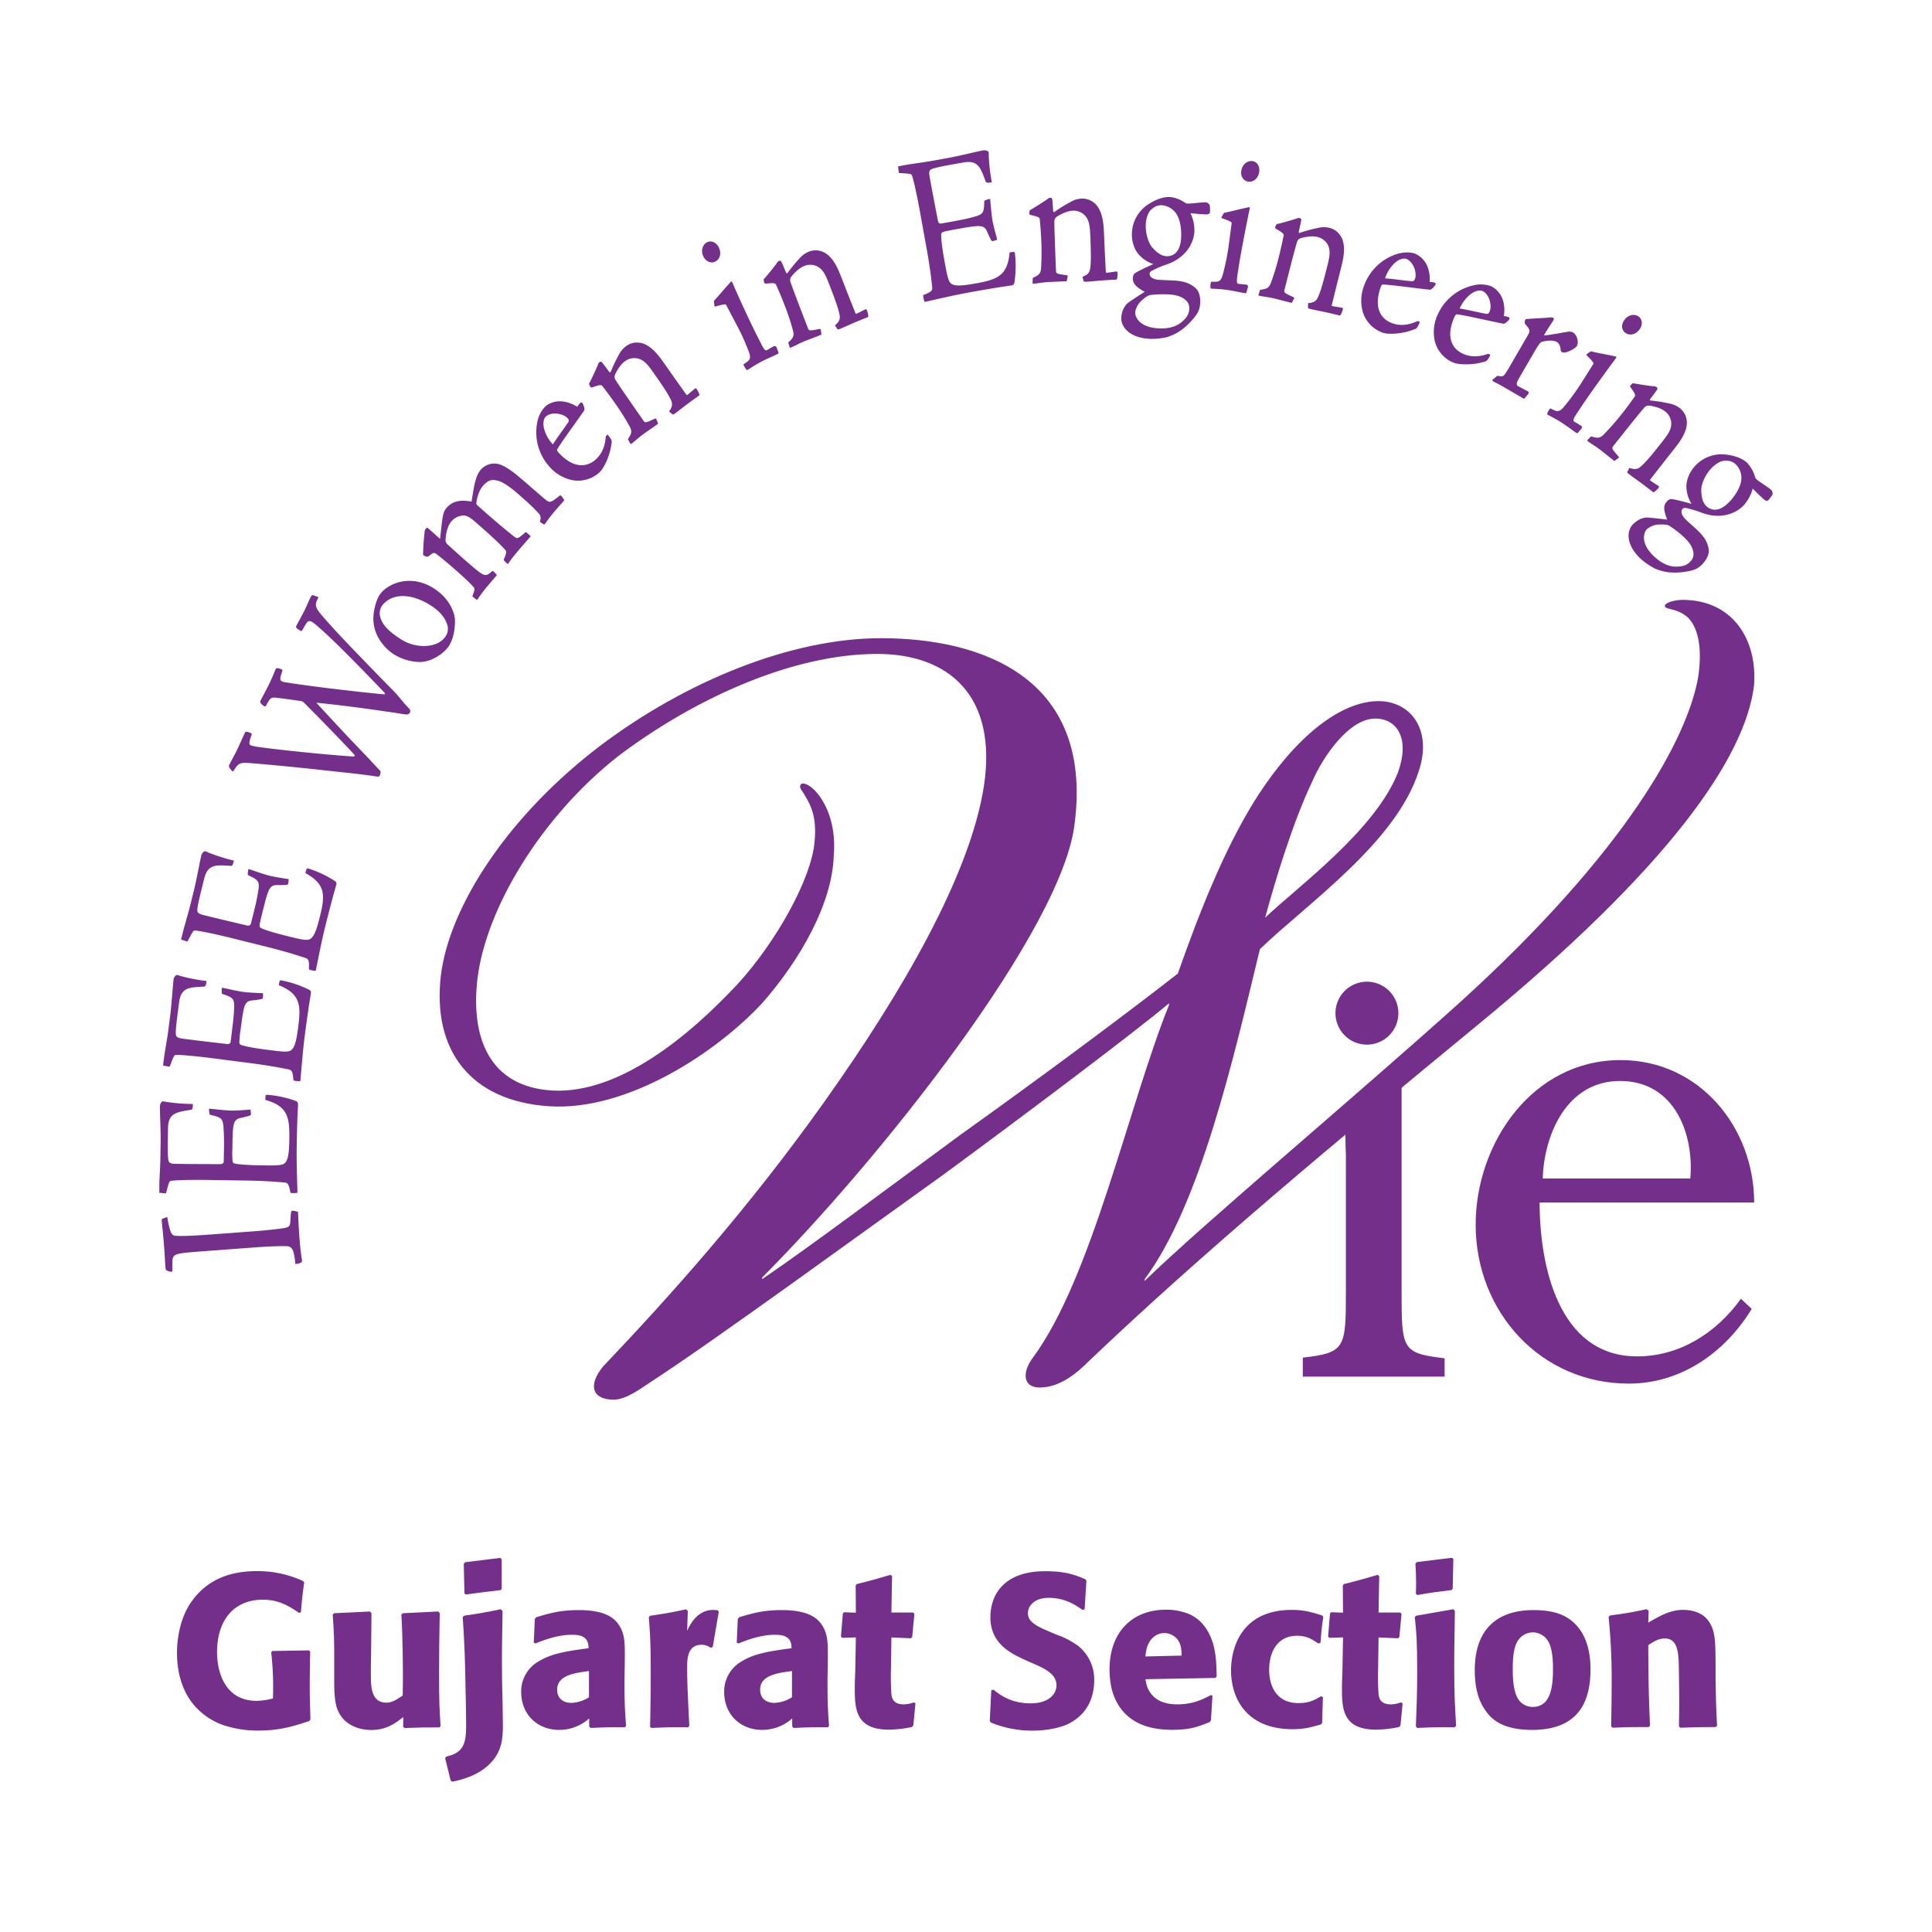 <svg id="Layer_1" data-name="Layer 1" xmlns="http://www.w3.org/2000/svg" viewBox="0 0 1000 1000"><defs><style>.cls-1{fill:#742f8a;}</style></defs><title>IEEE WIE GS - Full Color</title><path class="cls-1" d="M725.46,546.4V667.66c0,30.8,0,32.76,22.28,35.39v9.49H674.33v-9.82c22.3-2.62,22.3-4.91,22.3-35.39V597.19c-1-17.36,3.16-15.72-18.36-8.87"/><path class="cls-1" d="M796.9,622.43c0,32.12,9.5,79.63,50.47,79.63,22,0,41-12.12,53.73-29.82l5.58,5.24c-13.76,22.62-36.7,38.67-63.57,38.67-45.89,0-79.31-37.35-79.31-82.25,0-41.95,29.17-85.2,75-85.2,41,0,69.15,35.06,69.15,73.73Zm78-12.46c2-22.6-7.86-50.46-36.38-50.46-27.85,0-39.33,28.18-40,50.46Z"/><path class="cls-1" d="M319.45,391.79c-38.87,30.74-67.8,77.75-72.32,114.82-3.61,30.73,6.32,56,38.87,57.85,34.35,1.8,70.51-28,95.82-55.15,19.88-21.69,38-54.23,39.77-73.22.91-9,0-16.27-4.52-23.51-1.81-3.61-3.62-4.51-2.72-6.32s4.53,0,7.24,2.71,11.75,13.56,9.94,34.35c-.9,24.41-17.18,53.34-37.06,75.94-23.5,25.31-69.6,56-110.27,53.33s-60.57-28.92-56-67.79c4.51-36.16,35.25-83.17,83.17-119.33,43.38-32.54,97.62-55.14,144.62-55.14,51.55,0,109.4,19.89,100.36,94.91-5.42,55.15-102.17,176.28-161.83,235.94v.9c28.93-19.89,58.75-42.49,103-75,38-27.11,83.19-60.56,112.11-83.15,10.85-30.74,23.51-63.29,39.78-89.51,21.69-34.35,45.19-51.52,64.17-51.52,16.27,0,28,14.46,20.79,36.16-11.74,37.06-57.84,68.7-82.25,92.21-13.57,56-30.74,132-59.66,170.84V663c30.73-29.84,108.46-94.92,162.7-143.73,86.78-78.65,118.42-137.41,123.85-169,1.81-12.66.9-24.42-5.43-30.74-6.32-5.42-12.66-3.62-11.75-6.33.9-1.8,6.33-2.71,9-2.71,26.22,0,38.86,20.79,37.06,44.29-4.52,37.06-43.39,94-143.72,176.28-71.42,58.76-141.92,117.51-200.67,173.55-5.43,5.43-14.47,13.56-25.31,13.56-9.05,0-9.05-8.13-3.62-15.36,30.73-41.58,49.71-131.08,70.5-182.6v-.9c-17.18,14.46-72.31,56-116.63,88.58-38,27.12-118.41,85.88-151.86,107.57-5.42,3.62-12.66,9-19,9-10.85,0-13.56-7.23-5.43-17.17,34.36-36.16,75-81.36,114.81-137.4s75-116.61,82.27-162.72c7.24-47-18.09-68.7-55.16-68.7C408.94,338.46,357.41,362.87,319.45,391.79Zm404.08,8.14c6.32-17.17,0-28-11.75-28-13.57,0-27.12,19.88-32.55,32.54-9.94,20.79-19,50.63-24.39,70.51C672,458.69,711.78,429.76,723.53,399.93Z"/><path class="cls-1" d="M723.8,524.41a16.28,16.28,0,1,1-16.27-16.28A16.28,16.28,0,0,1,723.8,524.41Z"/><path class="cls-1" d="M86.56,629.91c1.53,8.76,2.35,9.58,4.42,9.73s6.11.23,18.77-.71l21.64-1.61c6.49-.49,11.89-1.08,15.54-1.65,2.7-.4,3.07-1.22,3.28-2.71.15-1,.23-4.25.39-5.15.16-.7.24-1.1.56-1.13a10.88,10.88,0,0,1,3.09.56c.37,8,.56,12,.94,15.6a95.29,95.29,0,0,0,1.15,9.56,1.22,1.22,0,0,1-.78,1.24,7.45,7.45,0,0,1-2.67.6c-.74-6.94-1.44-9.06-4.39-9.23-1.74,0-5.56-.18-17.68.72L105,647.66c-14.17,1.06-15.24,1.24-15.76,4.62,0,1.08-.13,2.57,0,5.33a.6.6,0,0,1-.61.63,4.13,4.13,0,0,1-1.66-.37c-.78-.34-1-.42-1.14-.7a18.51,18.51,0,0,1-.3-2.54c-.08-1.17-.22-4.52-.6-9.61s-1.09-11.74-1.17-12.72c-.09-1.28,0-1.38.33-1.5Z"/><path class="cls-1" d="M115.93,595c.06-4.42,0-7.76-.17-10.22-.35-5.9-.77-6.4-7.15-7.78a7.73,7.73,0,0,1-.39-3.15c3.15.25,8.12.91,11.49,1,3.69,0,6.73-.3,9.88-.54a8.93,8.93,0,0,1,.29,2.26c.1.5-.23.69-.66.88-1.2.37-3,.84-4.25,1.11-2.94.55-3.94,1.71-4.32,5.63-.25,2.17-.3,5.41-.38,10.42a42.12,42.12,0,0,0,.12,6.48,1.49,1.49,0,0,0,.64,1c.64.3,4.43.94,13.33,1.08,7.92.12,10.85.17,12.6-.79,2.08-1.34,2.67-4.77,2.8-12.83.17-11.49-.94-17-12.39-20.23a9.76,9.76,0,0,1,.14-2.36c.23-.29.34-.29.88-.28a55.39,55.39,0,0,1,15,3.28c.64.5.86.79.85,1.29,0,.68,0,1.37-.18,4.61-.16,3-.37,9.83-.49,18-.12,7.86.19,15.62.4,23.49a10.13,10.13,0,0,1-3.26.14.56.56,0,0,1-.43-.39c-.8-4.54-1.55-4.94-3.18-5.06s-8.55-.82-19.62-1l-18.77-.28c-14.42-.22-19.21.3-19.86.39a1.43,1.43,0,0,0-1.43,1.25c-.45,1-.8,2.84-1.49,5.19-.11.09-.11.09-.43.09l-2.5-.24c-.43,0-.54,0-.53-.5l0-3.43c0-3,.32-6.78.52-12.77l.15-9.53c.09-6-.34-13.17-.38-18.09a3.86,3.86,0,0,1,.58-2.34c.66-.88.66-.88,2.61-.45a97.43,97.43,0,0,0,13.88,1.09c0,2.56-.37,2.94-1,3-7.83,1.26-11.75,1.88-11.86,9.55l-.11,6.78c-.09,5.79.08,9,.39,10.12.42,1.29,1.5,1.5,4,1.54,7.6.12,15.19.13,22.79.15,1,0,1.74-.57,1.75-1.26Z"/><path class="cls-1" d="M120.13,533.1c.57-4.39.89-7.72,1-10.18.32-5.9,0-6.44-6.23-8.53a7.69,7.69,0,0,1,0-3.17c3.1.59,8,1.82,11.31,2.25,3.67.37,6.72.47,9.88.58a8.83,8.83,0,0,1,0,2.29c0,.49-.3.65-.76.79-1.23.23-3,.5-4.34.63-3,.21-4.1,1.25-4.93,5.1-.49,2.12-.91,5.33-1.55,10.31a41.35,41.35,0,0,0-.61,6.45,1.47,1.47,0,0,0,.51,1.07c.62.37,4.3,1.44,13.13,2.58,7.85,1,10.76,1.39,12.6.64,2.22-1.11,3.2-4.44,4.23-12.44,1.48-11.39,1-17-10-21.5a10.18,10.18,0,0,1,.41-2.33c.26-.26.36-.24.9-.17a55.17,55.17,0,0,1,14.57,4.95c.58.57.76.89.69,1.37-.08.69-.17,1.37-.7,4.57-.48,2.91-1.47,9.72-2.51,17.8-1,7.8-1.57,15.55-2.26,23.39a10.15,10.15,0,0,1-3.25-.22.56.56,0,0,1-.38-.45c-.28-4.59-1-5.08-2.59-5.38s-8.41-1.78-19.38-3.19l-18.62-2.41C96.91,546.05,92.1,546,91.44,546a1.44,1.44,0,0,0-1.56,1.1c-.56.91-1.12,2.72-2.07,5-.12.07-.12.07-.44,0l-2.45-.51c-.43,0-.54-.07-.47-.56l.44-3.4c.39-3,1.08-6.7,2-12.63l1.22-9.45c.76-6,1.14-13.13,1.67-18a3.8,3.8,0,0,1,.84-2.27c.75-.8.75-.8,2.64-.16a95.48,95.48,0,0,0,13.66,2.66c-.33,2.53-.7,2.88-1.36,2.89-7.92.36-11.88.55-12.86,8.16l-.87,6.71c-.75,5.75-1,9-.76,10.11.27,1.32,1.32,1.65,3.79,2,7.53,1,15.08,1.85,22.63,2.73a1.57,1.57,0,0,0,1.88-1Z"/><path class="cls-1" d="M131.36,472.11c1.07-4.29,1.77-7.56,2.15-10,1-5.82.7-6.4-5.2-9.19a7.54,7.54,0,0,1,.34-3.15c3,1,7.7,2.72,11,3.54,3.6.79,6.62,1.24,9.74,1.71a8.13,8.13,0,0,1-.23,2.27c0,.5-.37.62-.84.7-1.25.1-3.06.16-4.39.12-3-.13-4.22.78-5.48,4.51-.74,2.05-1.52,5.2-2.73,10.06s-1.32,5.74-1.35,6.34a1.47,1.47,0,0,0,.39,1.11c.56.45,4.1,1.94,12.74,4.09,7.69,1.91,10.53,2.61,12.45,2.08,2.33-.84,3.69-4.05,5.63-11.86,2.78-11.16,2.95-16.79-7.48-22.52a9.34,9.34,0,0,1,.68-2.26c.28-.23.39-.21.91-.08a55.29,55.29,0,0,1,13.9,6.6c.51.63.65,1,.53,1.45-.16.66-.33,1.33-1.22,4.45-.82,2.84-2.58,9.48-4.54,17.4-1.9,7.63-3.35,15.27-4.94,23a9.8,9.8,0,0,1-3.2-.59.57.57,0,0,1-.33-.49c.25-4.59-.39-5.16-2-5.64S149.76,493,139,490.31l-18.21-4.53c-14-3.48-18.78-4.06-19.44-4.12a1.43,1.43,0,0,0-1.67.89c-.66.85-1.43,2.59-2.63,4.71-.13.08-.13.08-.44,0l-2.38-.8c-.42-.1-.53-.13-.41-.6l.84-3.34c.73-3,1.84-6.52,3.39-12.31l2.3-9.25c1.45-5.82,2.66-12.91,3.74-17.7a3.87,3.87,0,0,1,1.09-2.16c.84-.7.84-.7,2.64.15a97.81,97.81,0,0,0,13.27,4.22c-.62,2.47-1,2.77-1.68,2.71-7.92-.55-11.87-.82-13.72,6.61l-1.64,6.58c-1.4,5.63-2,8.82-1.91,9.95.11,1.34,1.12,1.8,3.53,2.4,7.38,1.83,14.77,3.57,22.16,5.31a1.57,1.57,0,0,0,2-.82Z"/><path class="cls-1" d="M179.12,399.93c-8.85-.92-24.11-2.78-47.27-4.77-7.55-.61-8.12-.67-10.8,3.6-.36.48-.5.52-.89.33a10.22,10.22,0,0,1-1.42-1.79,1.45,1.45,0,0,1,0-1.52c.81-1.68,2.9-5.47,3.8-7.32,1.51-3.1,2.82-6.28,4.37-9.46.21-.44,1.75-.13,2.82.39.39.19.64.42.52.91-1.32,3.72-1.64,5.1-.28,5.54a27.12,27.12,0,0,0,3.94.83c16.66,2.21,39.64,4.33,48.9,4.9.57.06,1.07-.46.66-.87-5.09-5.65-20.24-21.12-26-26.88a3.45,3.45,0,0,0-2.38-1.05c-5.85-.87-9.72-1.34-12.12-1.63-2.63-.3-3.18.09-5.25,4.11a.78.78,0,0,1-.89.33c-1.92-1.27-2.34-2.13-2.05-2.74,1-2.13,2.74-5.13,4.33-8.39,2.15-4.42,3.1-7.12,3.75-8.45.6-.47,3.44.37,3.38,1-1.69,5-1.66,5.64,1.36,6.13,12,2,36.82,4.92,51.25,6.27.48,0,.55-.39.1-.94-6.79-7.13-29.45-30.73-37-36.27-1.82-1.21-2.7-.66-3.31.36-.84,1.23-1.66,2.9-2.45,4-.19.13-.43.12-.87-.21-1.77-1.07-2.37-1.59-2-2.29.43-.88,3.3-6,4.33-8.16,1.38-2.83,2.6-5.84,3-6.54.51-1.06.92-1.41,1.55-1.21l2.28.77a.47.47,0,0,1,.22.55c-2.34,4.55-1.74,5.06,6.38,14.14,4.8,5.51,21.12,22.31,33.62,35.05,1.41,1.56,4.46,5.46,7.12,8.17a1.81,1.81,0,0,1,.39,1.94c-.52,1.06-1.42,1.17-3,.95-2-.33-4.79-.81-10.11-1.54-6.18-.94-22.23-3.17-35.37-4.44,6.8,7.36,14.36,15.63,24.3,25.93,2.51,2.53,5.85,6.34,8.45,8.93.4.41.51.68.48,1a3.44,3.44,0,0,1-.43,1.87c-.21.44-.68.65-1.54.45C193.24,401.67,188,400.85,179.12,399.93Z"/><path class="cls-1" d="M196.52,307.88c3.78-5.75,16-11.26,28.39-3.1,9.25,6.07,10.6,14.48,10.58,16.1.07,5.23-.92,10.1-3.24,13.63-2,3-8.14,8.05-14.82,8.14a26.33,26.33,0,0,1-13.87-4.17,24.56,24.56,0,0,1-8.73-10.43,20.48,20.48,0,0,1-1.55-8.9c.19-3.87,1.57-8.72,3.18-11.19Zm1,6a6.82,6.82,0,0,0-.66,5.56c1,3.83,4.11,7.17,10,11a21.89,21.89,0,0,0,14.61,3.83c5.19-.59,7.9-2.93,9.24-5a7,7,0,0,0,1-5.1c-.72-3.05-2.85-6.92-8.38-10.55s-12.31-6-18-4.78a12.41,12.41,0,0,0-7.76,4.89Z"/><path class="cls-1" d="M274.7,277.57c-6.65,7.62-9.49,10.88-11.67,14.2-.19.22-.19.22-.43,0a14.21,14.21,0,0,1-1.49-1.43c-.17-.13-.43-.5-.38-.72,1.62-3.67,1.55-4.25.47-5.32-1.95-2.23-6.17-6.3-14.43-13.5-3.43-3-4.77-3.77-6.56-4a8.87,8.87,0,0,0-6.67,3.18c-1.48,1.71-2.63,5-2.93,9.31a2.94,2.94,0,0,0,.86,2.32c1.49,1.42,6.33,5.78,10.17,9.13,9.08,7.91,9.53,8.05,12.78,5.15.54-.45.77-.38,1-.17a17.85,17.85,0,0,1,1.77,1.94c-.58.66-4.18,4.95-5.41,6.36a75.54,75.54,0,0,0-4.74,6.43c-.27.15-1.73-1-2.56-1.85a22.32,22.32,0,0,0,1-2.93c.27-.8.14-1.32-.7-2.17-.85-1-3.19-3.44-9.73-9.14-6.05-5.28-8-6.7-9-7.48-1.44-1-1.72-.85-3.33.35-1.14,1-1.58,1-2,.91s-1.7-.7-1.73-1a118.09,118.09,0,0,1,.8-11.81,2.57,2.57,0,0,1,.67-1.76c.39-.45.75-.53,1.32,0l6,5.36c.4-2.78.82-9.2,1.7-12.85a8.2,8.2,0,0,1,1.61-3.17c3.49-4,7.8-4.15,13-3.3,1-6.28,1.37-8.84,2.23-11.47a13.57,13.57,0,0,1,2.75-5.3,9.62,9.62,0,0,1,6-2.88c2.26-.12,5.2,0,12.83,6.24,4.24,3.57,8.08,6.92,11.44,9.84,3.1,2.71,4.15,3.5,4.75,3.63,1.21.27,2.29-.48,5.57-3.09.2-.23.49-.23.82.06s1.72,2.15,1.52,2.37l-4.38,5a84.42,84.42,0,0,0-5.54,7.17.55.55,0,0,1-.63.22,12.57,12.57,0,0,1-1.75-1.13c-.16-.14-.33-.29-.21-.58a3.54,3.54,0,0,0-.27-3.49c-2.82-3.37-8.71-8.5-10.5-10.07-6.87-6-10-7.32-12.41-7.57-2.48-.46-4.26.59-6.39,3-1.81,2.08-2.83,5.23-3.33,8.44-.11,1,.08,1.24,1,2,4.67,4.2,15.61,13.62,18.89,16,1.36.92,1.57.85,5.37-2.36.2-.22.57-.16,1,.2Z"/><path class="cls-1" d="M282.42,210.21a12,12,0,0,1,8.7-2.43,17.79,17.79,0,0,1,7.67,2.79c.53-.74,1.57-2.38,2.08-2.25.36,0,.58.21.79.61.42.93,1.19,2.85.67,3.6-3.88,5.7-11.63,16.09-13.88,19.94-.29.4-.09.94.77,1.92,7.3,7.88,14.14,7.8,19,3.53,3.41-3,4.93-7,5.3-11.7.08-.66,1-1.43,1.11-1.12,1.64,2,2,2.72,2,3.6a33.48,33.48,0,0,1-4.45,13.41,11.2,11.2,0,0,1-2.38,2.81,16.44,16.44,0,0,1-13.39,3.64,21.66,21.66,0,0,1-12.33-7.36,26.56,26.56,0,0,1-6-22.55,15.64,15.64,0,0,1,4.29-8.37Zm11.32,6.23c-2-2.29-8.1-3.58-11.2-.86a4.11,4.11,0,0,0-1.13,2.43c-.71,3.51,1.6,8.69,4.75,12,2.55-4,5.38-7.59,7.91-11.4a1.49,1.49,0,0,0-.26-2.08Z"/><path class="cls-1" d="M325,227.34c1.81-2.72,2.34-4,.91-6.59a126.66,126.66,0,0,0-8-12.66c-2.43-3.47-4.82-6.55-6-8.1-.63-.88-1.2-1-5.59.59-.62-.22-.67.07-1.34-1.58-.18-.26-.06-.61.29-1.13,2.16-4.28,4.21-8.89,4.37-9.53a1.83,1.83,0,0,1,.7-.89.91.91,0,0,1,1.23.06c1.14,1.46,2.4,3.09,3.46,4.6.31.45.64.75,1,.53a79,79,0,0,1,4.29-9,12.37,12.37,0,0,1,3.64-4.4,9.36,9.36,0,0,1,6.84-1.87c3.34.31,6.71,2.72,9.7,6.33,1.47,1.75,3,3.88,5.63,7.7,4.54,6.5,7.29,10.27,8.73,12.31.55.8.69.83.93.67.73-.51,2.88-2.41,4-3.34.24-.17.65.07,1,.6a18.34,18.34,0,0,1,1.17,2.36c.15.56,0,.67-.33.9-7.17,5-9.34,7.05-12.39,9.19-.49.34-.89.62-1.22.32L346.3,213c1.72-2.52,2.1-3.85.69-6.56-1.47-2.95-3.68-6.3-8.1-12.61-3.42-4.9-5.24-7.33-8.65-8.25a8.09,8.09,0,0,0-6.94,1.54c-1.94,1.35-4.13,4.74-5.09,7.13a3.1,3.1,0,0,0,.61,2.75c2,3.24,10.9,15.94,14.26,20.75.81,1.16,1.09,1.22,5.77-1,.55-.24.76-.12.92.29l.89,2.29-6.85,4.79c-3.22,2.25-5.48,4.5-7.09,5.62-.16.11-.37,0-.62-.36Z"/><path class="cls-1" d="M366,125.39c2.28-1.15,4.84.24,6,2.57,1.65,3.3.51,6.29-1.77,7.43-2.11,1.06-4.79.1-6.1-2.53-1.7-3.39-.16-6.47,1.77-7.43Zm9.85,32.43c-.34-.44-1-.47-5.52.82-.4.08-.59-.08-.57-.69-.26-2-.26-2.29.12-2.61,2.8-3,5.15-6,8.29-9.35a.71.71,0,0,1,.39-.32c.18-.09.27.1.56.68C382,153.13,388.42,167,391,172.08s3.35,6.69,4,7.81c.85,1.27,1.31,1.77,2.15,1.23,2.62-1.55,3.32-1.9,3.59-2s1.08.18,1.14.52l1,2.65c.2.63,0,.72-.41.93-2.55,1.28-5.11,2.31-7.92,3.72a73.21,73.21,0,0,0-7.36,4.4c-.44.23-.66.21-.94-.13a10.87,10.87,0,0,1-1.29-2.14c-.2-.39-.07-.58.2-.7,3-2,3.52-2.62,2.69-5.6A116.31,116.31,0,0,0,381.21,168Z"/><path class="cls-1" d="M408,177.28c2.41-2.21,3.23-3.34,2.45-6.18a127.39,127.39,0,0,0-4.76-14.21c-1.52-3.95-3.11-7.52-3.91-9.3-.39-1-.91-1.28-5.56-.77-.56-.36-.66-.08-.93-1.85-.11-.3.08-.61.55-1,3.13-3.64,6.22-7.63,6.52-8.21a1.82,1.82,0,0,1,.89-.69.92.92,0,0,1,1.19.35c.76,1.69,1.59,3.57,2.26,5.29.19.51.44.88.81.74a78.58,78.58,0,0,1,6.3-7.67,12.46,12.46,0,0,1,4.59-3.41,9.39,9.39,0,0,1,7.09-.18c3.17,1.11,5.85,4.25,7.9,8.46,1,2.06,1.94,4.49,3.63,8.84,2.85,7.38,4.63,11.7,5.52,14,.36.91.49,1,.77.87.82-.32,3.36-1.65,4.7-2.28.27-.11.61.22.84.83a18,18,0,0,1,.58,2.57c0,.58-.17.65-.54.8-8.15,3.15-10.75,4.61-14.23,6-.55.21-1,.39-1.26,0l-1.24-1.85c2.27-2,3-3.24,2.24-6.21-.72-3.22-2.08-7-4.85-14.18-2.15-5.57-3.35-8.37-6.43-10.08a8.11,8.11,0,0,0-7.12-.16c-2.19.86-5.13,3.61-6.64,5.71a3.14,3.14,0,0,0-.06,2.82c1.18,3.61,6.77,18.08,8.88,23.54.52,1.33.78,1.45,5.85.42.59-.11.77.06.83.5l.31,2.44-7.8,3c-3.66,1.42-6.39,3.05-8.23,3.76-.18.08-.35-.09-.51-.5Z"/><path class="cls-1" d="M493.22,114.62c4.35-.79,7.64-1.48,10-2.14,5.72-1.47,6.13-2,6.25-8.51a7.74,7.74,0,0,1,3-1c.37,3.13.68,8.15,1.27,11.45.75,3.62,1.58,6.56,2.43,9.6a8.76,8.76,0,0,1-2.17.72c-.46.19-.72-.09-1-.48-.61-1.11-1.4-2.73-1.91-4-1.1-2.78-2.44-3.53-6.36-3.15-2.17.17-5.38.74-10.32,1.63s-5.78,1.15-6.34,1.37a1.43,1.43,0,0,0-.85.81c-.17.69-.08,4.53,1.49,13.29,1.41,7.79,1.93,10.68,3.2,12.21,1.72,1.78,5.2,1.71,13.16.28,11.31-2,16.51-4.18,17.47-16a10,10,0,0,1,2.34-.31c.33.17.35.27.44.81a55,55,0,0,1-.32,15.38c-.37.72-.62,1-1.1,1.08-.68.12-1.36.24-4.57.71-2.92.42-9.7,1.53-17.73,3-7.76,1.4-15.32,3.2-23,4.92a10.44,10.44,0,0,1-.77-3.18.55.55,0,0,1,.31-.49c4.29-1.65,4.55-2.47,4.36-4.09s-.85-8.56-2.81-19.45l-3.33-18.47c-2.55-14.2-4-18.79-4.19-19.42A1.45,1.45,0,0,0,470.72,90c-1.05-.25-2.94-.24-5.37-.47-.12-.09-.12-.09-.18-.41l-.25-2.49c-.07-.43-.09-.53.39-.61l3.38-.62c3-.54,6.71-1,12.63-1.94l9.38-1.69c5.9-1.07,12.89-2.87,17.7-3.85a4,4,0,0,1,2.42.12c1,.48,1,.48.94,2.48a97.61,97.61,0,0,0,1.6,13.82c-2.52.45-3,.2-3.18-.42-2.73-7.45-4.1-11.17-11.65-9.81l-6.69,1.2c-5.7,1-8.86,1.82-9.86,2.33-1.18.66-1.19,1.76-.74,4.21,1.34,7.48,2.78,14.93,4.23,22.39.17,1,.89,1.6,1.56,1.48Z"/><path class="cls-1" d="M534.55,143.85c3-1.32,4.13-2.13,4.3-5.07a125.85,125.85,0,0,0,.07-15c-.17-4.23-.54-8.12-.72-10.07,0-1.08-.45-1.5-5-2.5-.42-.53-.61-.3-.29-2,0-.33.28-.56.86-.8,4.12-2.46,8.33-5.24,8.81-5.69a1.83,1.83,0,0,1,1.06-.36c.5,0,1,.28,1,.71.18,1.84.36,3.89.44,5.74,0,.54.14,1,.53,1a76.53,76.53,0,0,1,8.44-5.23,12.2,12.2,0,0,1,5.43-1.75,9.31,9.31,0,0,1,6.77,2.11c2.64,2.06,4.18,5.9,4.77,10.55.29,2.27.4,4.87.59,9.53.33,7.92.63,12.57.72,15.06,0,1,.15,1.09.44,1.07.89,0,3.72-.48,5.19-.65.29,0,.51.42.54,1.06a17.16,17.16,0,0,1-.29,2.62c-.18.55-.37.56-.76.58-8.74.36-11.66.92-15.4,1.07-.59,0-1.07,0-1.19-.38l-.58-2.15c2.8-1.2,3.84-2.11,4.11-5.17.36-3.27.28-7.28,0-15-.25-6-.48-9-2.85-11.61a8.06,8.06,0,0,0-6.68-2.43c-2.36.09-6,1.77-8.13,3.26a3.15,3.15,0,0,0-1,2.65c0,3.8.6,19.3.85,25.16.06,1.4.27,1.62,5.4,2.27.6.08.7.3.62.74l-.49,2.41-8.34.34c-3.92.16-7,.84-9,.92-.19,0-.3-.21-.32-.64Z"/><path class="cls-1" d="M606,102a17.12,17.12,0,0,1,7.18,2.81,2.35,2.35,0,0,0,1.64.55c1.66.12,7.44-.76,9.5-.61a2.74,2.74,0,0,1,1.86,1.55c.07.34.17,3,.14,3.39-.05.64-.59,1.26-1.77,1.28s-4-.19-8.33-.61a21.06,21.06,0,0,1,2,9.61c-.56,7.57-6,13.92-13.83,16.72a54.8,54.8,0,0,0-8.34,3.52,2,2,0,0,0-1,1.34c-.14,2,2.15,3.09,4.79,3.29,1.17.09,7.37.32,8.24.38,4.12.31,7.8,1.12,10.94,4.07,1.38,1.3,2.45,4.09,2.19,7.77-.26,3.47-1.27,5.25-4.18,8.62-5.59,6.34-10.23,7.84-12.76,8.75a33.76,33.76,0,0,1-9.72.92c-10.68-.79-14.48-6.72-14.17-11.05.28-3.68,1.87-6.61,4.35-8.17,2.59-1.76,4.66-3.14,7.76-5.08-4.07-2.37-6.31-3.95-6.07-7.19a3.18,3.18,0,0,1,.75-2.23c1.05-.9,5.64-3.07,9.82-4.94a17.51,17.51,0,0,1-7.62-5c-2.54-2.9-3.78-7.45-3.47-11.67a18.58,18.58,0,0,1,8.64-14.38c3.4-2.15,7.27-3.93,11.39-3.63Zm-6.94,67.92c5.68.41,9.71-.82,12.54-3.22,2.1-1.7,3.73-3.75,3.92-6.35a5.39,5.39,0,0,0-1.71-4.91c-2-1.89-4.83-2.75-8.25-3a53.36,53.36,0,0,0-10.07.24c-1,.15-2.22.82-3.92,2.33a10.31,10.31,0,0,0-4,6.56c-.14,1.94,1.61,7.62,11.41,8.34Zm12.27-46.65c.26-3.46-.19-8.06-1.64-11.1a10,10,0,0,0-8.33-5.94,7,7,0,0,0-5.18,2c-1.87,1.38-2.89,4.47-3.11,7.5-.31,4.22,1,9.75,3.52,12.54,3,3.38,5.21,4.19,7,4.32,3.63.27,7.24-2,7.77-9.21Z"/><path class="cls-1" d="M637.51,115.5c0-.55-.55-1-5-2.54-.37-.17-.43-.4-.06-.89,1-1.82,1.12-2,1.62-2,4-.79,7.66-1.86,12.18-2.79a.89.89,0,0,1,.51,0c.19,0,.15.24.05.89-1.55,7.22-4.43,22.25-5.32,27.82s-1.17,7.4-1.27,8.7c0,1.53,0,2.21,1,2.25,3,.27,3.82.39,4.11.43s.77.78.62,1.09l-.73,2.74c-.2.63-.39.6-.88.52-2.81-.45-5.49-1.09-8.6-1.58a68.65,68.65,0,0,0-8.54-.7c-.49-.08-.66-.22-.69-.66a10.91,10.91,0,0,1,.19-2.49c.07-.43.28-.51.58-.46,3.55.12,4.38-.08,5.44-3A117.32,117.32,0,0,0,636,126.91Zm10.86-32.11c2.53.41,3.8,3,3.39,5.6-.57,3.64-3.24,5.41-5.76,5-2.33-.37-4-2.72-3.49-5.6.59-3.76,3.63-5.36,5.77-5Z"/><path class="cls-1" d="M652.22,150c3.25-.4,4.58-.85,5.59-3.61a126.62,126.62,0,0,0,4.35-14.35c1-4.1,1.82-7.93,2.2-9.85.26-1,0-1.57-4.1-3.84-.24-.62-.49-.46.32-2,.08-.31.42-.45,1-.51,4.65-1.17,9.48-2.63,10.06-2.93a1.81,1.81,0,0,1,1.13,0c.47.12.87.55.77,1-.37,1.81-.78,3.83-1.23,5.62-.13.52-.15,1,.24,1.07a77.94,77.94,0,0,1,9.58-2.61,12.49,12.49,0,0,1,5.7-.12,9.39,9.39,0,0,1,5.9,4c1.94,2.73,2.3,6.85,1.54,11.48-.37,2.25-1,4.78-2.16,9.3-1.95,7.67-3,12.22-3.62,14.64-.24,1-.17,1.07.12,1.15.85.22,3.7.6,5.15.86.29.07.37.54.21,1.17a18.35,18.35,0,0,1-1,2.43c-.33.48-.52.43-.9.33-8.48-2.15-11.44-2.46-15.06-3.37-.57-.15-1-.27-1-.72l.06-2.22c3-.35,4.29-.92,5.41-3.77,1.28-3,2.36-6.9,4.26-14.37,1.47-5.78,2.12-8.75.6-11.93a8.12,8.12,0,0,0-5.72-4.26c-2.28-.58-6.27,0-8.71.81a3.14,3.14,0,0,0-1.69,2.26c-1.13,3.63-4.94,18.67-6.38,24.35-.35,1.36-.22,1.62,4.52,3.72.55.25.59.48.39.88l-1.16,2.17-8.1-2.06c-3.81-1-7-1.21-8.89-1.7-.19,0-.23-.27-.12-.7Z"/><path class="cls-1" d="M732.49,131.32a12.05,12.05,0,0,1,6.3,6.49,17.9,17.9,0,0,1,1.21,8.07c.9.1,2.84.24,3,.76.2.3.09.61-.15,1-.62.81-1.94,2.41-2.84,2.3-6.86-.68-19.69-2.53-24.15-2.66-.5-.07-.87.37-1.32,1.59-3.44,10.18-.1,16.16,6,18.4,4.25,1.57,8.55,1,12.81-.94.62-.24,1.72.17,1.52.44-1,2.41-1.44,3.05-2.22,3.46a33.5,33.5,0,0,1-13.91,2.5,11,11,0,0,1-3.6-.75,16.48,16.48,0,0,1-9.6-10,21.56,21.56,0,0,1,.59-14.35A26.56,26.56,0,0,1,723,131.51c3-1,6.83-1.18,9.4-.22Zm-.06,12.93c1.05-2.85-.73-8.82-4.59-10.26a4.26,4.26,0,0,0-2.68.17c-3.43,1.06-6.87,5.57-8.26,9.91,4.68.34,9.22,1.09,13.78,1.5.72,0,1.3-.1,1.71-1.22Z"/><path class="cls-1" d="M772.22,148.38a12,12,0,0,1,5.69,7,17.93,17.93,0,0,1,.48,8.15c.88.19,2.8.5,2.89,1,.17.32,0,.61-.25,1-.68.75-2.14,2.22-3,2-6.78-1.3-19.38-4.29-23.81-4.83-.49-.11-.9.3-1.46,1.47-4.34,9.83-1.55,16.08,4.31,18.86,4.08,1.94,8.42,1.73,12.84.22.63-.18,1.69.33,1.47.58-1.22,2.31-1.72,2.91-2.53,3.24a33.26,33.26,0,0,1-14.07,1.24,11.21,11.21,0,0,1-3.52-1.07,16.45,16.45,0,0,1-8.66-10.85,21.62,21.62,0,0,1,1.88-14.24,26.57,26.57,0,0,1,18.3-14.48,15.8,15.8,0,0,1,9.4.61ZM771,161.25c1.31-2.74.09-8.85-3.65-10.62a4.15,4.15,0,0,0-2.68-.08c-3.51.74-7.34,4.92-9.12,9.12,4.64.77,9.1,1.92,13.6,2.75a1.51,1.51,0,0,0,1.81-1.07Z"/><path class="cls-1" d="M775,194.51c2.4.39,2.92.45,3.81-.67s2.29-3.56,7-11.72l4.91-8.44c1.31-2.25,1.47-2.91-1.25-5.87a2.41,2.41,0,0,1,.27-2.61c4.59-.47,9.27-.51,13-.94a3.47,3.47,0,0,1,1.23.22c.35.19.39,1.1-.28,1.84-1.5,2.39-3,4.4-4.56,7.26,2.24,0,10.1-1.53,11.7-1.73a5.23,5.23,0,0,1,3.22.12c2.21,1.28,3.31,5.06,2.11,7.12-.88,1.51-4.58,3-5.78,3.3a3.15,3.15,0,0,1-1.88-.1,1.39,1.39,0,0,1-.72-1.29c-.08-1.43-.62-3.25-2-4-1.87-1.09-5.14-.73-7.54-.12-.92.22-1.8,1.34-4.36,5.75l-6.82,11.72c-1.37,2.34-2,3.62-2,4.23s.15,1.09,1.14,1.55l4.69,2.47a.85.85,0,0,1,.19,1.24l-2.2,2.62q-5.6-3.27-11.21-6.52c-2.2-1.29-4.44-2.33-5-2.68-.35-.2-.35-.58.23-1Z"/><path class="cls-1" d="M824.72,188.34c.22-.5-.09-1.1-3.44-4.39-.27-.31-.23-.55.32-.83,1.66-1.24,1.86-1.37,2.33-1.18,4,1,7.73,1.52,12.23,2.57a.89.89,0,0,1,.47.19c.16.11,0,.29-.33.83-4.43,5.91-13.36,18.34-16.5,23s-4.17,6.22-4.8,7.35c-.69,1.37-.89,2,0,2.48,2.65,1.51,3.3,2,3.54,2.12s.38,1,.11,1.25l-1.81,2.17c-.44.49-.61.38-1,.11-2.36-1.59-4.53-3.3-7.14-5a67.5,67.5,0,0,0-7.46-4.21c-.41-.28-.51-.48-.35-.9a11.27,11.27,0,0,1,1.22-2.18c.24-.36.47-.34.71-.17,3.18,1.61,4,1.77,6.2-.42a117.72,117.72,0,0,0,9.57-13.05Zm23.33-24.59c2.13,1.43,2.19,4.34.74,6.51-2.06,3.06-5.22,3.55-7.34,2.13s-2.45-4.12-.82-6.56c2.12-3.15,5.55-3.33,7.35-2.13Z"/><path class="cls-1" d="M823.55,225.86c3.13,1,4.52,1.1,6.58-1a129,129,0,0,0,9.84-11.3c2.63-3.32,4.91-6.49,6-8.09.67-.85.64-1.43-2.16-5.18,0-.66-.26-.62,1.13-1.73.2-.26.56-.24,1.16-.05,4.73.84,9.73,1.49,10.39,1.46a1.76,1.76,0,0,1,1,.42.9.9,0,0,1,.3,1.2c-1.06,1.51-2.27,3.18-3.42,4.63-.34.42-.52.83-.22,1.07a77.76,77.76,0,0,1,9.8,1.55,12.39,12.39,0,0,1,5.26,2.22,9.37,9.37,0,0,1,3.75,6c.65,3.29-.7,7.2-3.29,11.1-1.26,1.9-2.88,3.95-5.78,7.6-4.92,6.2-7.75,9.92-9.3,11.88-.61.76-.6.9-.37,1.09.7.55,3.13,2.07,4.35,2.89.23.19.12.65-.29,1.16a17.93,17.93,0,0,1-1.92,1.79c-.49.31-.65.18-1-.06-6.86-5.43-9.44-6.92-12.36-9.25-.46-.36-.85-.66-.65-1.07l1-2c2.91.92,4.29.91,6.49-1.23,2.41-2.24,5-5.32,9.77-11.36,3.71-4.67,5.52-7.12,5.43-10.64a8.07,8.07,0,0,0-3.46-6.22c-1.85-1.47-5.72-2.6-8.29-2.83a3.09,3.09,0,0,0-2.46,1.37c-2.52,2.84-12.16,15-15.81,19.59-.87,1.11-.85,1.39,2.6,5.25.4.45.35.68,0,1l-2,1.51-6.54-5.19c-3.08-2.45-5.88-4-7.41-5.2-.16-.12-.1-.36.17-.69Z"/><path class="cls-1" d="M904.61,239.92a17.18,17.18,0,0,1,3.73,6.75,2.4,2.4,0,0,0,.91,1.47c1.2,1.16,6.21,4.17,7.7,5.61a2.67,2.67,0,0,1,.43,2.37,33.49,33.49,0,0,1-2,2.69c-.46.48-1.26.6-2.19-.14-.77-.74-3-2.71-6-5.78a21.35,21.35,0,0,1-4.63,8.64c-5.27,5.47-13.54,6.84-21.33,4a56.81,56.81,0,0,0-8.66-2.61,2,2,0,0,0-1.62.4c-1.35,1.41-.33,3.75,1.58,5.59.85.81,5.47,4.95,6.1,5.56,3,2.87,5.29,5.84,5.82,10.11.23,1.88-.73,4.72-3.28,7.39-2.41,2.5-4.33,3.21-8.72,3.95-8.35,1.31-12.89-.5-15.41-1.42a33.62,33.62,0,0,1-8.06-5.49c-7.72-7.43-6.85-14.43-3.84-17.55,2.56-2.66,5.65-3.9,8.55-3.51,3.13.29,5.6.56,9.22,1-1.61-4.42-2.34-7.07-.08-9.41a3.21,3.21,0,0,1,2-1.24c1.38,0,6.3,1.25,10.7,2.48a17.56,17.56,0,0,1-2.65-8.73c-.1-3.86,1.85-8.16,4.79-11.2a18.59,18.59,0,0,1,15.83-5.54c4,.52,8.11,1.62,11.08,4.48Zm-48.73,47.82c4.11,3.95,8,5.58,11.72,5.54,2.69,0,5.26-.51,7.06-2.38a5.4,5.4,0,0,0,1.83-4.88c-.36-2.74-2-5.19-4.44-7.57a53.19,53.19,0,0,0-7.9-6.25c-.85-.52-2.24-.79-4.49-.71a10.33,10.33,0,0,0-7.29,2.47c-1.36,1.42-3.64,6.9,3.45,13.71Zm39.25-28c2.41-2.5,5-6.33,5.83-9.6a10,10,0,0,0-2.62-9.89,7,7,0,0,0-5.27-1.76c-2.32-.13-5.07,1.59-7.18,3.79-2.93,3-5.49,8.11-5.31,11.9.15,4.51,1.33,6.55,2.6,7.77,2.63,2.52,6.83,3.11,11.87-2.13Z"/><path class="cls-1" d="M160.33,874.42c0,5.16.22,10.32.34,15.48l-.56.89c-7.85,2.58-14.92,4.94-26.47,4.94a54.73,54.73,0,0,1-15-1.91,35.22,35.22,0,0,1-19.18-12.45c-5-6.5-7.85-15.36-7.85-25.9,0-7.51,1.68-16.59,5.72-23.66,8.86-15,22.88-18.61,35.66-18.61a56.32,56.32,0,0,1,23.88,5.15l.57.68c-.9,6.72-1.13,8.52-1.69,15.47l-.89.34C149.57,831.36,144.52,828,136,828c-14.13,0-23.66,9.64-23.66,27.36,0,8.41,3.14,25,20.52,25a35.61,35.61,0,0,0,8.41-1.24,158.83,158.83,0,0,0-.9-23.88l.56-.68,19.06-.33.56.67c-.11,5.72-.22,11.33-.22,16.93Z"/><path class="cls-1" d="M227.61,835q-.35,15.81-.34,31.62c0,14.58.22,18.84.79,26.8l-.68.68c-7.29,0-9.75,0-17.94.33l-.78-.67.11-5.05c-4,3.14-8.64,6.73-16.6,6.73-5.61,0-11-1.79-14.69-5.94-4-4.71-4.6-9.87-4.48-22.09v-7.85c0-11.33-.12-14.47-.79-23.89L173,835l18.5-.9.78.9-.22,22.65c-.11,2.81-.11,5.72-.11,8.52,0,6.62,0,15.14,8.07,15.14,3,0,5.38-1.68,8.41-3.7.11-4.48.11-6.28.11-9.53,0-1.79,0-19.74-.78-32.41l.78-.67,18.28-.9Z"/><path class="cls-1" d="M260.12,833.94c-.11,8.64-.33,16.93-.33,25.34q0,10.94.33,21.87l.11,7.85c.23,8.86.12,15.25-4.48,21.42-6.62,8.63-17.38,10.87-21.64,11.77l-.79-.45-2.91-11.66.56-.9c9.19-1.9,10.31-7.17,10.31-16.14,0-3.25-.22-16.49-.33-20.3-.12-9.64-.56-24.11-1.46-35.77l.67-.67c9.08-1.35,10.77-1.69,19.06-3.37ZM259,823.06c-7.06.79-9.53,1.12-17.83,2.25l-.78-.56-.34-15.37.78-.78L259,806.35l.67.79V822.5Z"/><path class="cls-1" d="M323.25,868.93c0,10.54,0,13.34.79,24.33l-.56.79c-7.29-.12-9.76,0-17.83.33l-.68-.78v-4.15a23.18,23.18,0,0,1-15.58,5.94c-11,0-19.63-7.74-19.63-19.73a17.94,17.94,0,0,1,8.41-15.37c6.73-4.15,13-5.38,26.47-7.17,0-1.69-.34-3.7-1.46-4.83-1.46-1.45-3.14-2.13-7.29-2.13-7.51,0-14.8,2.92-18.73,4.49l-.89-.45.56-12.22.67-.9c6.39-1.91,12.33-3.7,22-3.7,14.35,0,18.84,4.49,21.08,8.07,2.92,4.71,2.92,9.09,2.8,19.18Zm-18.39-4c-7.62,1-16.48,2.24-16.48,9.64,0,4.71,3.36,6.84,7.4,6.84a18.19,18.19,0,0,0,9.08-2.91Z"/><path class="cls-1" d="M367.88,852.89a8.37,8.37,0,0,0-4.6-1.57c-7.62,0-7.62,7.4-7.62,12.45,0,7.74.67,20.41,1.12,29.49l-.56.79c-9-.12-10.77,0-19.07.33l-.67-.67c.22-9.31.34-18.5.34-27.7,0-15.59-.34-20.63-1-29l.67-.67c8.19-1.24,10.32-1.57,18.61-3.37l.9.9-.33,10.31c3.58-8.29,8.74-10.87,13.34-10.87.78,0,1.57.11,2.35.11l.68.79-3.14,18.27Z"/><path class="cls-1" d="M428.32,868.93c0,10.54,0,13.34.78,24.33l-.56.79c-7.29-.12-9.75,0-17.83.33l-.67-.78v-4.15a23.24,23.24,0,0,1-15.59,5.94c-11,0-19.62-7.74-19.62-19.73a17.94,17.94,0,0,1,8.41-15.37c6.73-4.15,13-5.38,26.46-7.17,0-1.69-.33-3.7-1.46-4.83-1.45-1.45-3.14-2.13-7.28-2.13-7.52,0-14.81,2.92-18.73,4.49l-.9-.45.56-12.22.68-.9c6.39-1.91,12.33-3.7,22-3.7,14.36,0,18.84,4.49,21.09,8.07,2.91,4.71,2.91,9.09,2.8,19.18Zm-18.39-4c-7.63,1-16.49,2.24-16.49,9.64,0,4.71,3.37,6.84,7.4,6.84a18.26,18.26,0,0,0,9.09-2.91Z"/><path class="cls-1" d="M473.84,881.6l-1.12,11.55-.79.78a64.47,64.47,0,0,1-11.77,1.35c-17.49,0-17.72-11.1-17.72-21.42,0-2.91.11-5.72.23-8.52l.33-17.83-7.06.22-.67-.67,1-12,.68-.56,6.05.23-.11-14,.45-.79c8-2,10-2.58,17.6-4.82l.79.67-.34,18.84h11.22l.67.68-1.12,12-.67.67-10.1-.45-.22,15.81a131,131,0,0,0,.22,13.57c.23,1.68.68,5.27,6.4,5.27a16.81,16.81,0,0,0,5.15-1Z"/><path class="cls-1" d="M549.3,847a45.52,45.52,0,0,1,8.64,4.82,22.24,22.24,0,0,1,8.41,17.83c0,9.53-4,18-13.46,22.65-6.73,3.14-15.25,3.48-18.61,3.48a55.76,55.76,0,0,1-17.61-2.81c-1.23-.33-2.47-.89-3.7-1.34l-.67-.9.78-15.81,1.12-.34c3.26,2.58,9,7.07,19.18,7.07,9.75,0,13.45-5.05,13.45-9.31,0-5.94-5.94-8.75-13.68-12l-3.7-1.68c-6.28-3-16.82-8-16.82-21.53,0-12,7.29-23.88,28.37-23.88,10.88,0,15.93,2.13,20.75,4.14l.56.79-.9,14.69-1,.45c-4.15-2.81-9.19-6.28-17.71-6.28-7.4,0-10.66,4.37-10.66,7.85,0,5,4.94,7.06,14.36,11Z"/><path class="cls-1" d="M627.57,877.79l-.79,12.67-.67.89c-5.94,2.36-10,4-19.29,4-8.07,0-23.32-1.34-29.82-16.48-1.8-3.93-2.7-9.42-2.7-14.69,0-19.4,11.67-31,29.27-31a28.5,28.5,0,0,1,8,1c3.82.89,12.45,3.59,16.38,16.82,1.57,5.6,1.68,11.21,1.79,16.71l-.67.78-36.22.67c.45,2.25.78,4.49,2.46,6.84,2.7,4,7.29,6.17,14,6.17,8.19,0,13.23-2.58,17.49-4.82Zm-16-20.86c0-2.58-.11-5.27-1.68-7.74a8.62,8.62,0,0,0-11.66-2.69c-4.26,2.69-5.05,7.4-5.38,10.88Z"/><path class="cls-1" d="M684.75,878.46l-.44,13.46-.68.67c-4.71,1.34-8.52,2.46-14.46,2.46-25.23,0-32-17.49-32-30.38,0-11.44,5.16-31.4,31.51-31.4,6.5,0,10.76,1.34,15.7,2.91l.56.68c-.9,5.94-1,7.51-1.46,13.45l-1.12.34c-3.36-2.24-6.06-4-11-4-10.88,0-14.46,9.42-14.46,17.61,0,6.73,2.57,17.27,15.25,17.27,5.72,0,8.63-1.8,11.66-3.59Z"/><path class="cls-1" d="M726,881.6l-1.12,11.55-.79.78a64.47,64.47,0,0,1-11.77,1.35c-17.5,0-17.72-11.1-17.72-21.42,0-2.91.11-5.72.22-8.52l.34-17.83-7.07.22-.67-.67,1-12,.67-.56,6.06.23-.11-14,.45-.79c8-2,10-2.58,17.6-4.82l.79.67-.34,18.84h11.21l.68.68-1.13,12-.67.67-10.09-.45-.22,15.81a125.64,125.64,0,0,0,.22,13.57c.22,1.68.67,5.27,6.39,5.27a16.87,16.87,0,0,0,5.16-1Z"/><path class="cls-1" d="M752.93,894.05c-9.09-.12-11.33,0-19.4.33l-.68-.78c.34-9.2.68-16,.68-28.26,0-15.92-.34-19.85-1.24-28.37l.68-.67,19.28-3.37.79.9c-.11,9.53-.34,19.17-.34,28.71,0,15.47.45,22.09,1,30.72ZM751.36,823c-8,1-10.1,1.23-17.72,2.58l-.79-.67c.12-2.13.12-4.38.12-6.51,0-2.69-.12-5-.34-9.08l.67-.78,18.28-2.25.67.68-.33,15.25Z"/><path class="cls-1" d="M793.07,895.39c-16,0-21.53-6-24.45-10.43-4.15-6.05-5.27-13.34-5.27-20.52,0-20.63,11-31.06,30.5-31.06,2.92,0,8.75.22,13.68,2.13,15.7,6.17,15.7,24.33,15.7,28.71C823.23,881,816.84,895.39,793.07,895.39Zm7.51-47a9.42,9.42,0,0,0-7.17-3.48,9.29,9.29,0,0,0-8.19,5.05C783,853.9,783,861.08,783,864.33c0,10.88,2.13,14.69,4,16.6a9.1,9.1,0,0,0,6.28,2.57c9.31,0,10.54-10.2,10.54-19.39C803.83,858.05,803.27,851.66,800.58,848.41Z"/><path class="cls-1" d="M888,893.93c-9,0-10.87.12-18.28.34l-.67-.67c0-3.81.11-7.74.11-11.55,0-4.26-.11-19.63-.33-23.33-.34-4-.9-10.65-7.07-10.65-3.59,0-6.28,1.91-8.63,3.48.11,20.07.22,24.44.9,41.71l-.68.67c-9,0-10.65,0-18.72.34l-.68-.67c.11-7.18.23-14.36.23-21.53a313.58,313.58,0,0,0-1.57-35.1l.67-.79c8.41-1.12,10.32-1.45,18.95-3.25l1.12.79-.22,6.16c5.16-3,11.1-6.61,17.94-6.61,4,0,10.43.9,13.9,6.73,2.81,4.59,2.92,9.75,3,20.52v8.74c.23,11,.23,14.13.79,24Z"/></svg>